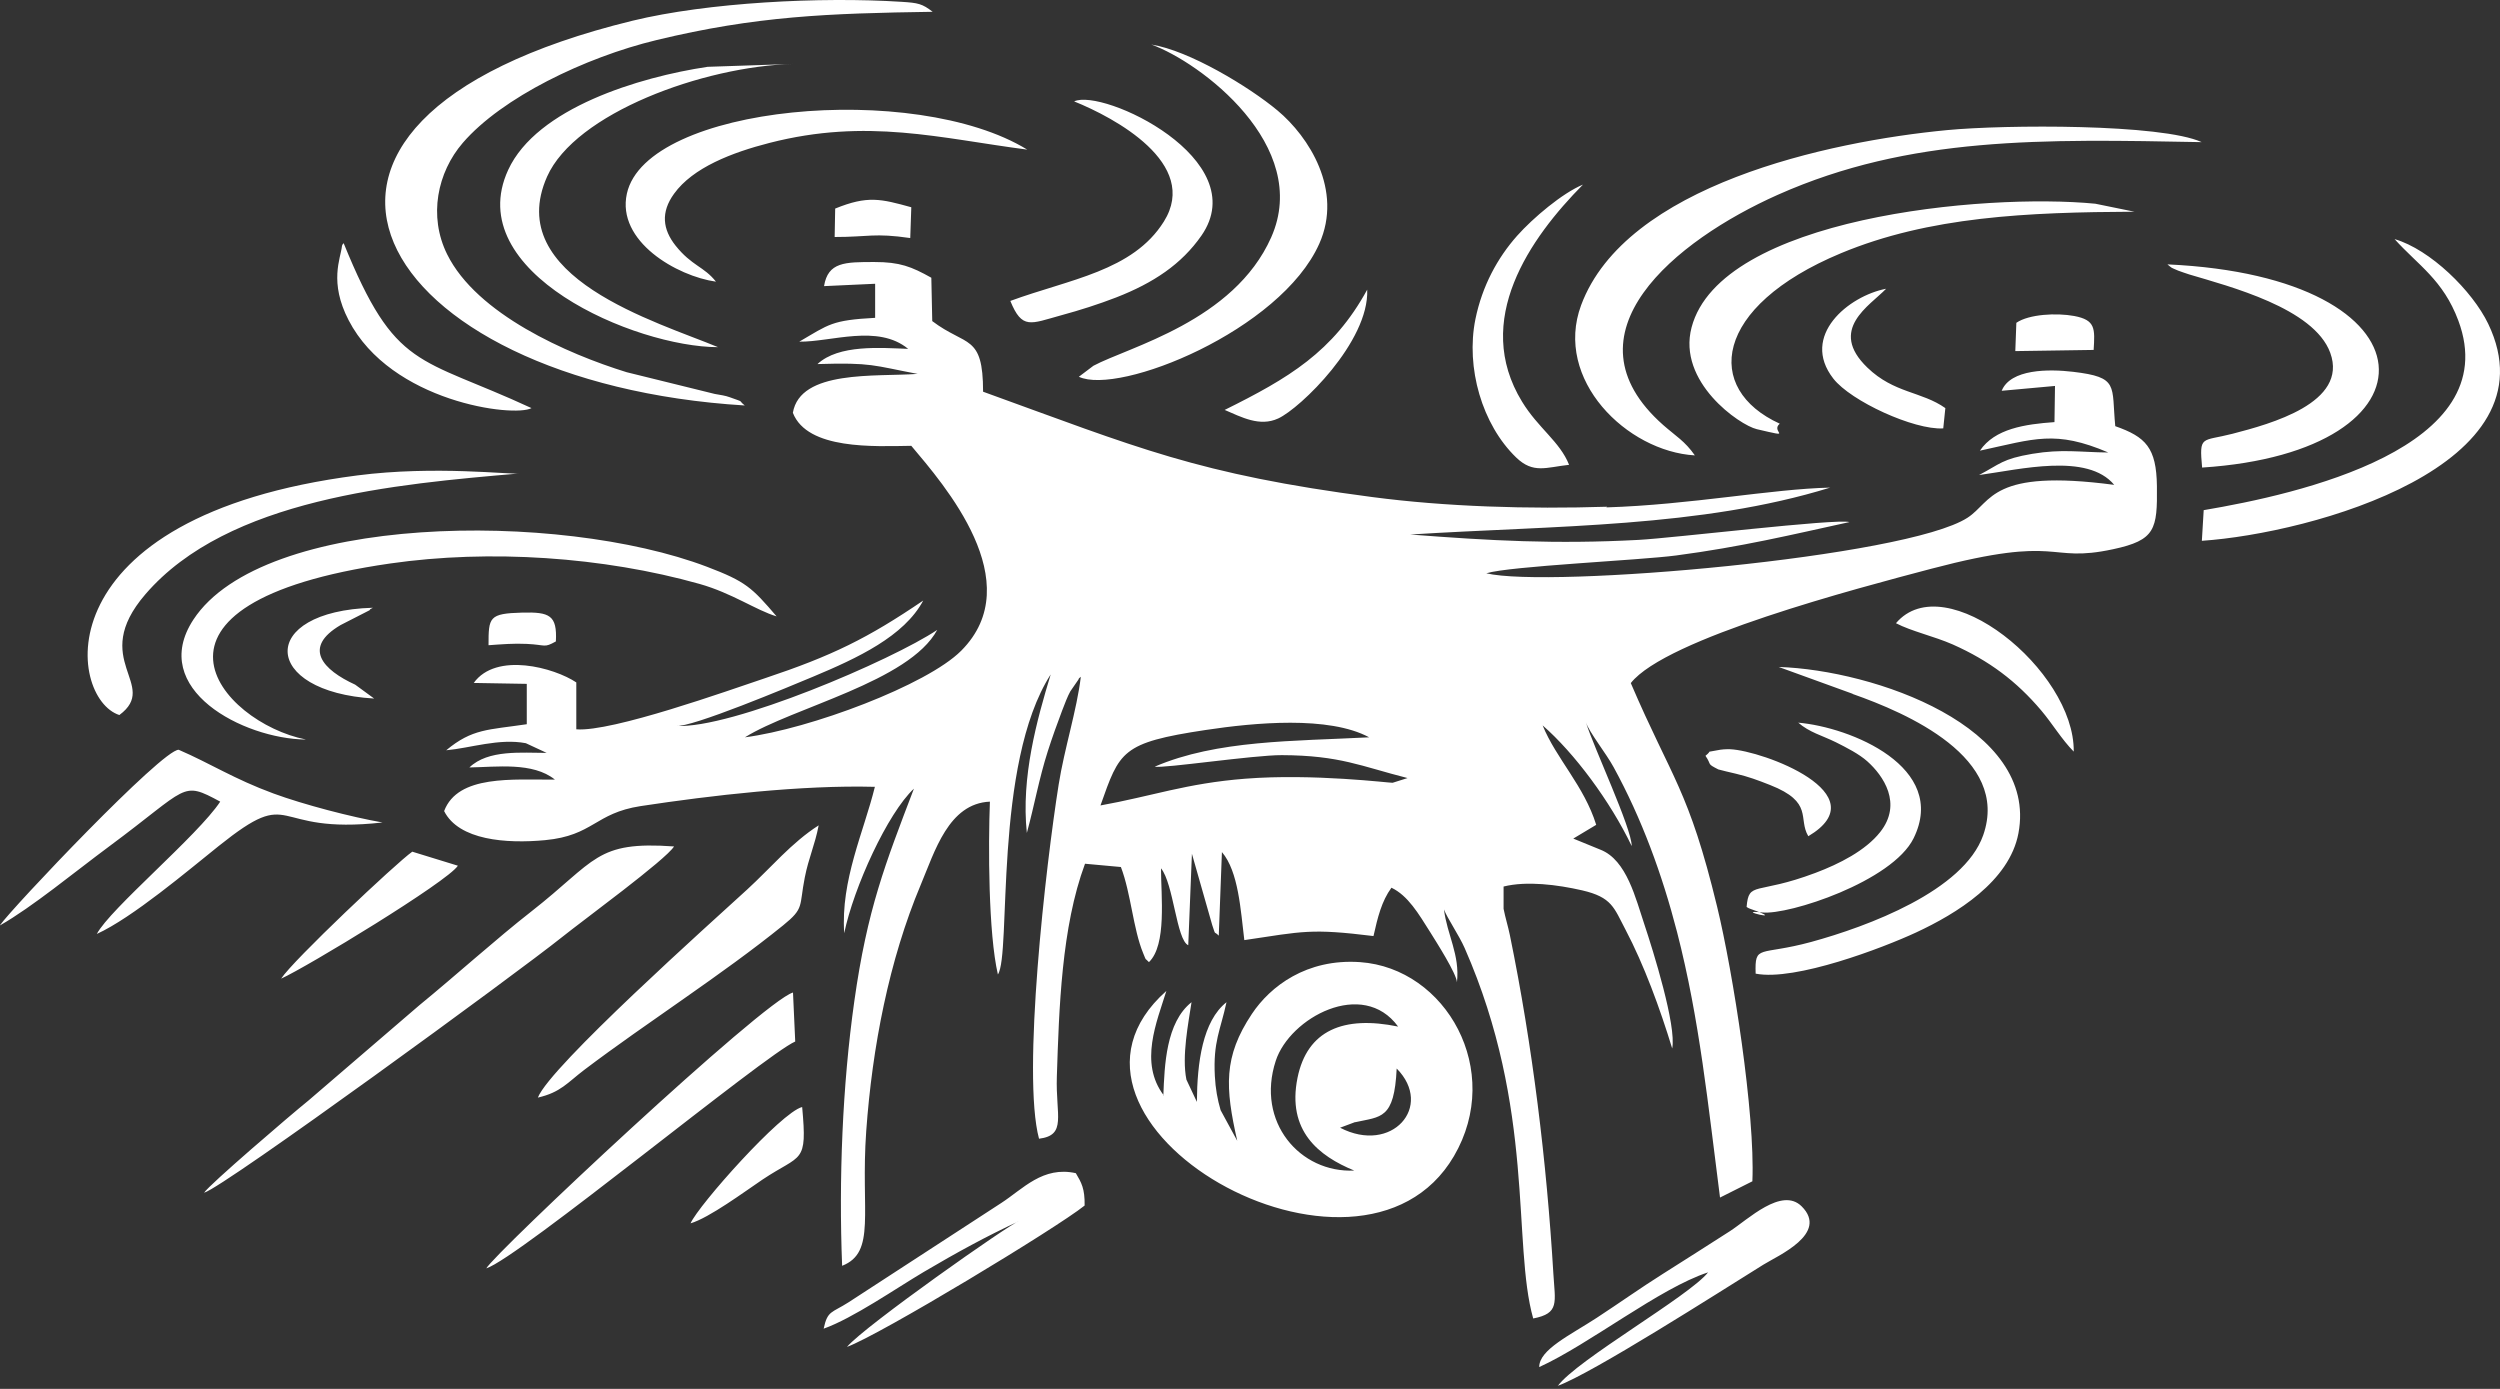<svg width="180" height="100" viewBox="0 0 180 100" fill="none" xmlns="http://www.w3.org/2000/svg">
<rect x="0" y="0" width="180" height="100" fill="#333333" stroke="none"/>
<path fill-rule="evenodd" clip-rule="evenodd" d="M83.129 55.2C83.761 55.341 90.27 54.36 92.298 54.37C96.486 54.388 97.995 55.171 101.344 56.02L100.269 56.36C100.089 56.379 94.562 55.681 89.657 56.067C85.412 56.398 82.875 57.341 79.234 57.992C80.621 54.087 80.724 53.474 86.808 52.559C90.308 52.03 95.675 51.521 98.58 53.087C93.147 53.37 87.62 53.275 83.139 55.2H83.129ZM115.7 36.485C110.031 36.665 104.089 36.485 98.797 35.787C86.186 34.137 81.913 32.231 70.782 28.203C70.782 24.034 69.575 24.978 67.122 23.119L67.056 19.997C65.623 19.195 64.793 18.865 62.953 18.865C60.831 18.865 59.614 18.865 59.331 20.601L63.01 20.431V22.884C59.869 23.053 59.699 23.346 57.548 24.6C59.84 24.629 63.208 23.317 65.387 25.119C63.406 25.044 60.388 24.789 58.859 26.213C62.802 26.091 62.859 26.317 66.066 26.921C63.038 27.138 57.614 26.609 57.086 29.722C58.133 32.401 62.953 32.137 65.613 32.099C67.953 34.882 74.121 41.919 69.207 46.852C66.745 49.323 58.312 52.483 53.634 53.087C57.077 50.936 65.462 49.087 67.481 45.352C64.236 47.531 52.662 52.492 48.672 52.266C49.738 52.417 56.898 49.408 58.548 48.719C61.727 47.389 65.104 45.814 66.472 43.239C62.472 45.956 59.935 47.21 55.049 48.842C52.483 49.7 44.06 52.719 41.494 52.511V49.135C39.919 48.078 35.731 46.918 34.108 49.172L37.928 49.238V52.144C35.146 52.559 34.005 52.455 32.127 54.02C33.882 53.86 35.938 53.143 37.862 53.511L39.362 54.209C37.589 54.209 35.146 53.955 33.797 55.256C35.75 55.228 38.362 54.851 39.956 56.133C36.929 56.152 32.967 55.766 31.977 58.397C33.033 60.501 36.457 60.755 39.249 60.491C42.73 60.161 42.824 58.548 46.125 58.039C51.219 57.265 57.718 56.511 62.991 56.652C62.199 59.878 60.52 63.368 60.784 67.189C61.463 63.897 63.915 58.539 65.802 56.784C63.727 62.227 62.444 65.462 61.51 72.093C60.652 78.168 60.388 84.912 60.633 91.138C63.104 90.166 61.953 87.28 62.368 81.441C62.802 75.395 64.01 69.141 66.292 63.708C67.302 61.312 68.292 57.85 71.273 57.718C71.15 60.897 71.16 67.189 71.848 70.16C72.829 68.707 71.499 55.039 75.65 48.559C74.659 51.832 73.508 55.945 73.933 59.972C74.48 57.973 74.801 56.096 75.442 54.087C75.753 53.115 76.112 52.115 76.47 51.172C76.649 50.7 76.876 50.106 77.064 49.776L77.649 48.927C77.677 48.804 77.762 48.795 77.819 48.729C77.536 51.115 76.63 53.917 76.225 56.483C75.31 62.218 73.565 77.366 74.81 81.988C76.829 81.734 75.999 80.328 76.093 77.508C76.253 72.622 76.423 66.764 78.121 62.189L80.705 62.425C81.432 64.33 81.583 66.877 82.309 68.632C82.582 69.282 82.375 68.896 82.724 69.273C84.016 68.037 83.592 64.5 83.592 62.519C84.497 63.614 84.705 67.679 85.554 68.056L85.818 61.472L87.28 66.604C87.563 67.443 87.374 66.981 87.751 67.368L87.978 61.35C89.176 62.746 89.327 65.547 89.591 67.688C93.845 67.056 94.364 66.839 98.891 67.396C99.193 66.047 99.476 64.887 100.184 63.915C101.382 64.491 102.127 65.774 102.985 67.132C103.419 67.83 104.872 70.103 104.9 70.726C105.126 68.754 104.183 67.283 103.966 65.481C104.193 66.094 105.051 67.339 105.457 68.264C110.56 79.885 108.871 89.544 110.39 94.93C112.305 94.562 111.965 93.779 111.842 91.694C111.361 83.648 110.343 75.282 108.711 67.33C108.579 66.689 108.381 66.066 108.258 65.434V63.83C109.928 63.415 112.135 63.698 113.908 64.104C116.068 64.604 116.2 65.349 117.03 66.924C118.37 69.471 119.511 72.584 120.398 75.489C120.718 73.867 119.021 68.434 118.398 66.566C117.775 64.727 117.134 61.925 115.238 61.18L113.276 60.378L114.927 59.388C114.059 56.586 112.04 54.615 111.069 52.228C113.352 54.219 115.927 57.671 117.483 60.916C117.483 59.623 114.748 53.822 114.182 52.002C114.427 52.728 115.644 54.247 116.181 55.237C118.209 58.944 119.671 62.944 120.747 67.104C122.379 73.433 122.982 79.573 123.841 86.224L126.171 85.054C126.378 80.187 124.774 69.981 123.633 65.283C121.577 56.803 120.388 56.115 117.417 49.182C119.954 45.965 133.707 42.362 139.065 40.947C148.592 38.438 147.309 40.589 152.157 39.541C155.185 38.891 155.336 38.117 155.298 34.995C155.261 32.231 154.497 31.458 152.299 30.684C152.016 27.732 152.591 27.166 149.262 26.77C147.498 26.562 144.762 26.562 144.121 28.137L147.96 27.788L147.922 30.392C145.8 30.543 143.621 30.863 142.555 32.448C146.488 31.599 147.979 30.948 151.799 32.58C149.733 32.561 148.488 32.316 146.328 32.675C144.149 33.042 144.008 33.41 142.489 34.203C145.432 33.806 150.29 32.58 152.223 34.91C143.319 33.731 143.451 36.117 141.659 37.278C137.226 40.145 111.503 42.362 107.013 41.277C108.701 40.758 118.049 40.343 120.681 39.994C125.388 39.372 128.981 38.504 133.16 37.589C132.198 37.325 120.464 38.74 117.983 38.872C111.965 39.193 107.296 38.928 101.533 38.485C112.012 37.825 122.435 37.995 131.773 35.108C127.538 35.203 121.737 36.344 115.663 36.532L115.7 36.485ZM97.571 80.8C99.429 80.385 100.391 80.611 100.561 76.932C103.259 79.668 100.203 83.13 96.486 81.196L97.571 80.79V80.8ZM97.514 84.28C93.6 84.469 90.412 80.781 91.855 76.376C92.864 73.282 98.118 70.424 100.665 73.914C96.731 73.103 94.118 74.178 93.421 77.602C92.647 81.422 94.949 83.233 97.505 84.28H97.514ZM83.761 78.885C83.846 76.687 83.95 73.621 85.79 72.159C85.563 73.669 85.082 76.055 85.422 77.734L86.176 79.338C86.195 76.489 86.591 73.518 88.308 72.159C87.874 74.178 87.337 74.999 87.469 77.479C87.516 78.376 87.657 79.158 87.884 79.932L89.082 82.139C88.214 78.309 88.072 76.093 90.138 72.999C91.459 71.018 94.071 69.009 97.92 69.273C104.127 69.707 108.286 77.083 104.683 83.243C97.873 94.873 73.348 80.781 83.978 71.348C83.29 73.574 82.007 76.517 83.79 78.866L83.761 78.885ZM53.624 29.194C27.062 27.581 15.498 8.829 45.55 1.49C50.946 0.179 59.067 -0.245 64.925 0.132C66.104 0.208 66.396 0.264 67.151 0.849C59.633 0.962 54.436 1.151 47.267 2.886C42.107 4.131 36.136 7.027 33.325 10.282C31.486 12.413 30.835 15.564 32.194 18.309C34.325 22.619 40.843 25.477 45.116 26.798L51.464 28.364C51.87 28.439 52.209 28.477 52.54 28.6C53.7 29.015 53.087 28.77 53.624 29.194ZM122.03 32.788C117.134 32.505 111.852 27.326 113.842 21.969C117.049 13.357 131.594 10.187 140.197 9.367C144.357 8.97 155.61 8.904 158.524 10.234C147.092 10.017 137.518 9.791 128 14.026C120.634 17.309 112.323 24.034 119.747 30.599C120.671 31.411 121.313 31.76 122.03 32.788ZM21.997 53.247C17.526 53.191 10.649 49.625 13.922 44.616C18.922 36.985 40.239 36.759 50.898 40.806C53.7 41.871 54.134 42.296 55.916 44.38C54.417 43.928 52.728 42.711 50.361 42.041C43.428 40.089 35.25 39.541 28.1 40.57C8.31 43.428 15.913 52.021 21.997 53.238V53.247ZM14.696 85.874C15.054 85.308 20.893 80.3 22.214 79.234L30.184 72.386C32.769 70.273 35.768 67.566 38.259 65.623C42.937 61.963 42.871 60.538 48.531 60.944C47.946 61.897 41.984 66.255 40.456 67.481C37.23 70.065 16.158 85.45 14.705 85.874H14.696ZM158.666 36.731L158.534 38.938C166.457 38.4 184.049 33.533 179.153 23.317C178.012 20.94 174.975 17.96 172.409 17.215C174.098 19.092 175.909 20.148 177.003 23.091C180.417 32.269 165.438 35.589 158.666 36.731ZM77.677 27.128L78.725 26.336C81.262 24.978 88.836 23.138 91.525 17.092C94.458 10.489 86.403 4.462 82.894 3.207C85.61 3.632 89.93 6.244 91.977 7.952C94.241 9.838 96.713 13.696 94.986 17.554C92.194 23.799 80.573 28.486 77.677 27.128ZM133.396 49.955L128.066 48.021C134.962 48.248 146.762 52.342 145.328 59.991C144.677 63.463 140.857 65.792 137.952 67.141C135.594 68.236 129.255 70.66 126.406 70.103C126.34 67.962 126.661 68.839 130.406 67.82C134.471 66.707 141.385 64.142 142.791 60.133C144.743 54.549 137.282 51.332 133.386 49.965L133.396 49.955ZM128.142 30.505C127.425 31.109 129.302 31.561 126.491 30.901C125.246 30.609 120.756 27.496 121.794 23.572C123.878 15.668 142.838 13.885 150.865 14.668L153.676 15.243C145.979 15.281 138.905 15.583 132.547 18.233C123.312 22.082 122.671 28.015 128.142 30.505ZM0.009 66.623C2.32 65.311 5.386 62.774 7.857 60.944C13.63 56.671 13.026 56.19 15.856 57.718C14.253 60.152 7.923 65.434 6.971 67.245C9.546 66.066 13.526 62.689 15.743 60.916C21.355 56.426 19.252 60.152 27.543 59.218C25.308 58.831 21.846 57.926 19.695 57.133C16.847 56.086 15.158 54.973 12.866 53.983C11.678 53.955 0.887 65.349 0 66.613L0.009 66.623ZM38.73 79.017C39.626 76.763 51.191 66.434 53.804 64.038C55.483 62.501 57.001 60.661 58.944 59.425C58.671 60.85 58.227 61.746 57.944 63.18C57.529 65.283 57.926 65.377 56.388 66.623C51.974 70.198 46.616 73.593 42.06 77.036C40.853 77.951 40.371 78.649 38.73 79.026V79.017ZM51.549 20.28C48.738 19.884 44.38 17.375 45.135 13.941C46.541 7.565 65.858 5.801 73.961 10.772C67.688 9.961 62.453 8.48 55.398 10.291C52.709 10.98 49.889 12.064 48.531 13.951C47.559 15.29 47.719 16.517 48.635 17.677C49.804 19.148 50.691 19.186 51.549 20.28ZM8.593 51.483C4.848 50.276 2.952 37.174 25.723 34.231C31.345 33.505 36.825 34.193 37.391 34.09C28.534 34.853 16.413 35.882 10.47 42.786C6.358 47.559 11.546 49.295 8.593 51.483ZM158.553 33.665C176.097 32.524 175.72 19.931 156.053 19.035C156.449 19.346 156.223 19.224 156.836 19.488C156.921 19.526 157.515 19.724 157.628 19.761C160.496 20.62 166.599 22.176 167.778 25.402C169.089 29.005 163.467 30.524 160.741 31.231C158.505 31.807 158.336 31.297 158.553 33.674V33.665ZM51.7 24.996C45.72 24.987 33.184 19.62 36.589 12.234C38.645 7.772 46.041 5.546 50.946 4.811L57.124 4.603C50.625 4.773 41.419 8.159 39.391 12.715C36.165 19.978 47.333 23.176 51.7 24.996ZM77.338 7.301C79.375 6.329 90.317 11.461 86.506 16.96C85.063 19.035 83.035 20.374 80.375 21.412C79.111 21.902 77.753 22.336 76.395 22.704C74.197 23.308 73.593 23.751 72.744 21.667C76.998 20.101 81.564 19.526 83.799 15.951C86.412 11.772 80.224 8.461 77.338 7.301ZM112.154 99.797C113.503 97.929 121.652 93.307 122.982 91.609C119.492 92.751 114.446 96.778 110.824 98.429C110.814 97.175 113.059 96.128 114.965 94.883C116.653 93.779 118.077 92.76 119.719 91.723C121.341 90.704 122.879 89.713 124.548 88.648C125.84 87.818 128.283 85.431 129.717 86.855C131.698 88.827 127.991 90.412 126.953 91.062C123.709 93.081 114.653 98.873 112.144 99.787L112.154 99.797ZM35.004 91.336C35.561 90.27 54.964 72.065 57.096 71.461L57.256 74.989C55.096 75.923 37.315 90.6 35.004 91.326V91.336ZM60.991 96.967C62.274 95.458 72.754 88.091 73.348 87.931C71.018 89.016 68.877 90.185 66.509 91.581C64.472 92.788 61.416 94.911 59.303 95.665C59.586 94.345 59.869 94.552 61.104 93.76L72.084 86.62C73.659 85.601 75.084 83.941 77.46 84.469C77.866 85.158 78.111 85.573 78.093 86.799C76.064 88.431 63.312 96.137 60.982 96.977L60.991 96.967ZM112.974 33.467C111.314 33.646 110.399 34.127 109.164 32.939C106.711 30.571 105.523 26.477 106.23 22.978C106.72 20.582 107.824 18.563 109.23 16.979C110.371 15.696 112.503 13.894 113.974 13.291C110.154 17.148 106.004 23.063 109.588 28.92C110.748 30.826 112.314 31.797 112.974 33.467ZM129.453 52.03C133.245 52.351 140.291 55.237 137.782 60.35C136.254 63.463 128.783 65.896 126.887 65.698C124.633 65.453 128.944 66.462 126.038 65.443C125.963 65.415 125.84 65.368 125.755 65.302C125.916 63.406 126.425 64.462 130.708 62.849C132.434 62.199 134.311 61.246 135.367 59.916C136.999 57.86 135.594 55.841 134.443 54.813C133.849 54.285 132.943 53.822 132.189 53.445C131.198 52.955 130.283 52.738 129.462 52.021L129.453 52.03ZM38.268 29.383C37.023 30.071 28.156 28.958 25.1 23.053C23.676 20.308 24.525 18.61 24.619 17.733C24.638 17.601 24.695 17.573 24.742 17.507C28.486 26.713 30.099 25.6 38.268 29.383ZM140.593 46.399C139.263 45.814 137.603 45.446 136.509 44.871C140.036 40.711 149.384 48.267 149.309 54.115C148.441 53.238 147.781 52.115 146.969 51.153C145.187 49.05 143.225 47.569 140.593 46.399ZM139.904 30.845C137.81 30.967 133.264 28.883 132 27.26C129.595 24.176 133.103 21.308 135.801 20.79C134.613 22.025 131.604 23.723 134.452 26.468C136.377 28.326 138.357 28.175 140.065 29.383L139.914 30.845H139.904ZM20.242 70.462C21.063 69.179 28.515 62.142 29.684 61.321L32.967 62.331C32.241 63.472 22.072 69.641 20.242 70.462ZM88.176 29.515C92.76 27.241 95.986 25.345 98.439 20.855C98.59 24.6 93.619 29.401 92.034 30.128C90.695 30.75 89.374 30.024 88.176 29.515ZM49.719 88.082C50.285 86.78 56.247 80.073 57.756 79.706C58.133 83.856 57.718 83.045 54.898 84.931C53.596 85.808 51.078 87.676 49.719 88.082ZM123.643 54.02C123.954 53.955 124.256 53.936 124.576 53.945C126.916 54.049 135.32 57.162 130.198 60.208C129.434 58.925 130.604 57.765 127.444 56.52C126.51 56.152 125.925 55.935 124.991 55.709C124.699 55.643 123.793 55.426 123.718 55.398C122.85 54.954 123.275 55.124 122.794 54.417C123.369 53.955 122.699 54.219 123.643 54.02ZM25.572 49.295C23.261 48.238 21.742 46.635 24.525 45.003L26.609 43.937C26.657 43.815 26.77 43.824 26.845 43.758C18.497 44.003 18.799 49.823 26.939 50.295L25.572 49.295ZM145.177 23.242C146.083 22.619 148.073 22.516 149.346 22.752C150.884 23.044 150.837 23.657 150.742 25.195L145.102 25.279L145.177 23.242ZM60.133 15.017L60.095 17.064C62.557 17.064 62.925 16.762 65.538 17.139L65.613 14.922C63.425 14.319 62.472 14.064 60.133 15.017ZM37.608 44.107C39.56 44.06 40.126 44.286 40.023 46.182C39.145 46.672 39.334 46.427 37.928 46.361C37.004 46.314 36.089 46.39 35.174 46.456C35.174 44.437 35.203 44.173 37.598 44.107H37.608Z" fill="white"/>
</svg>
